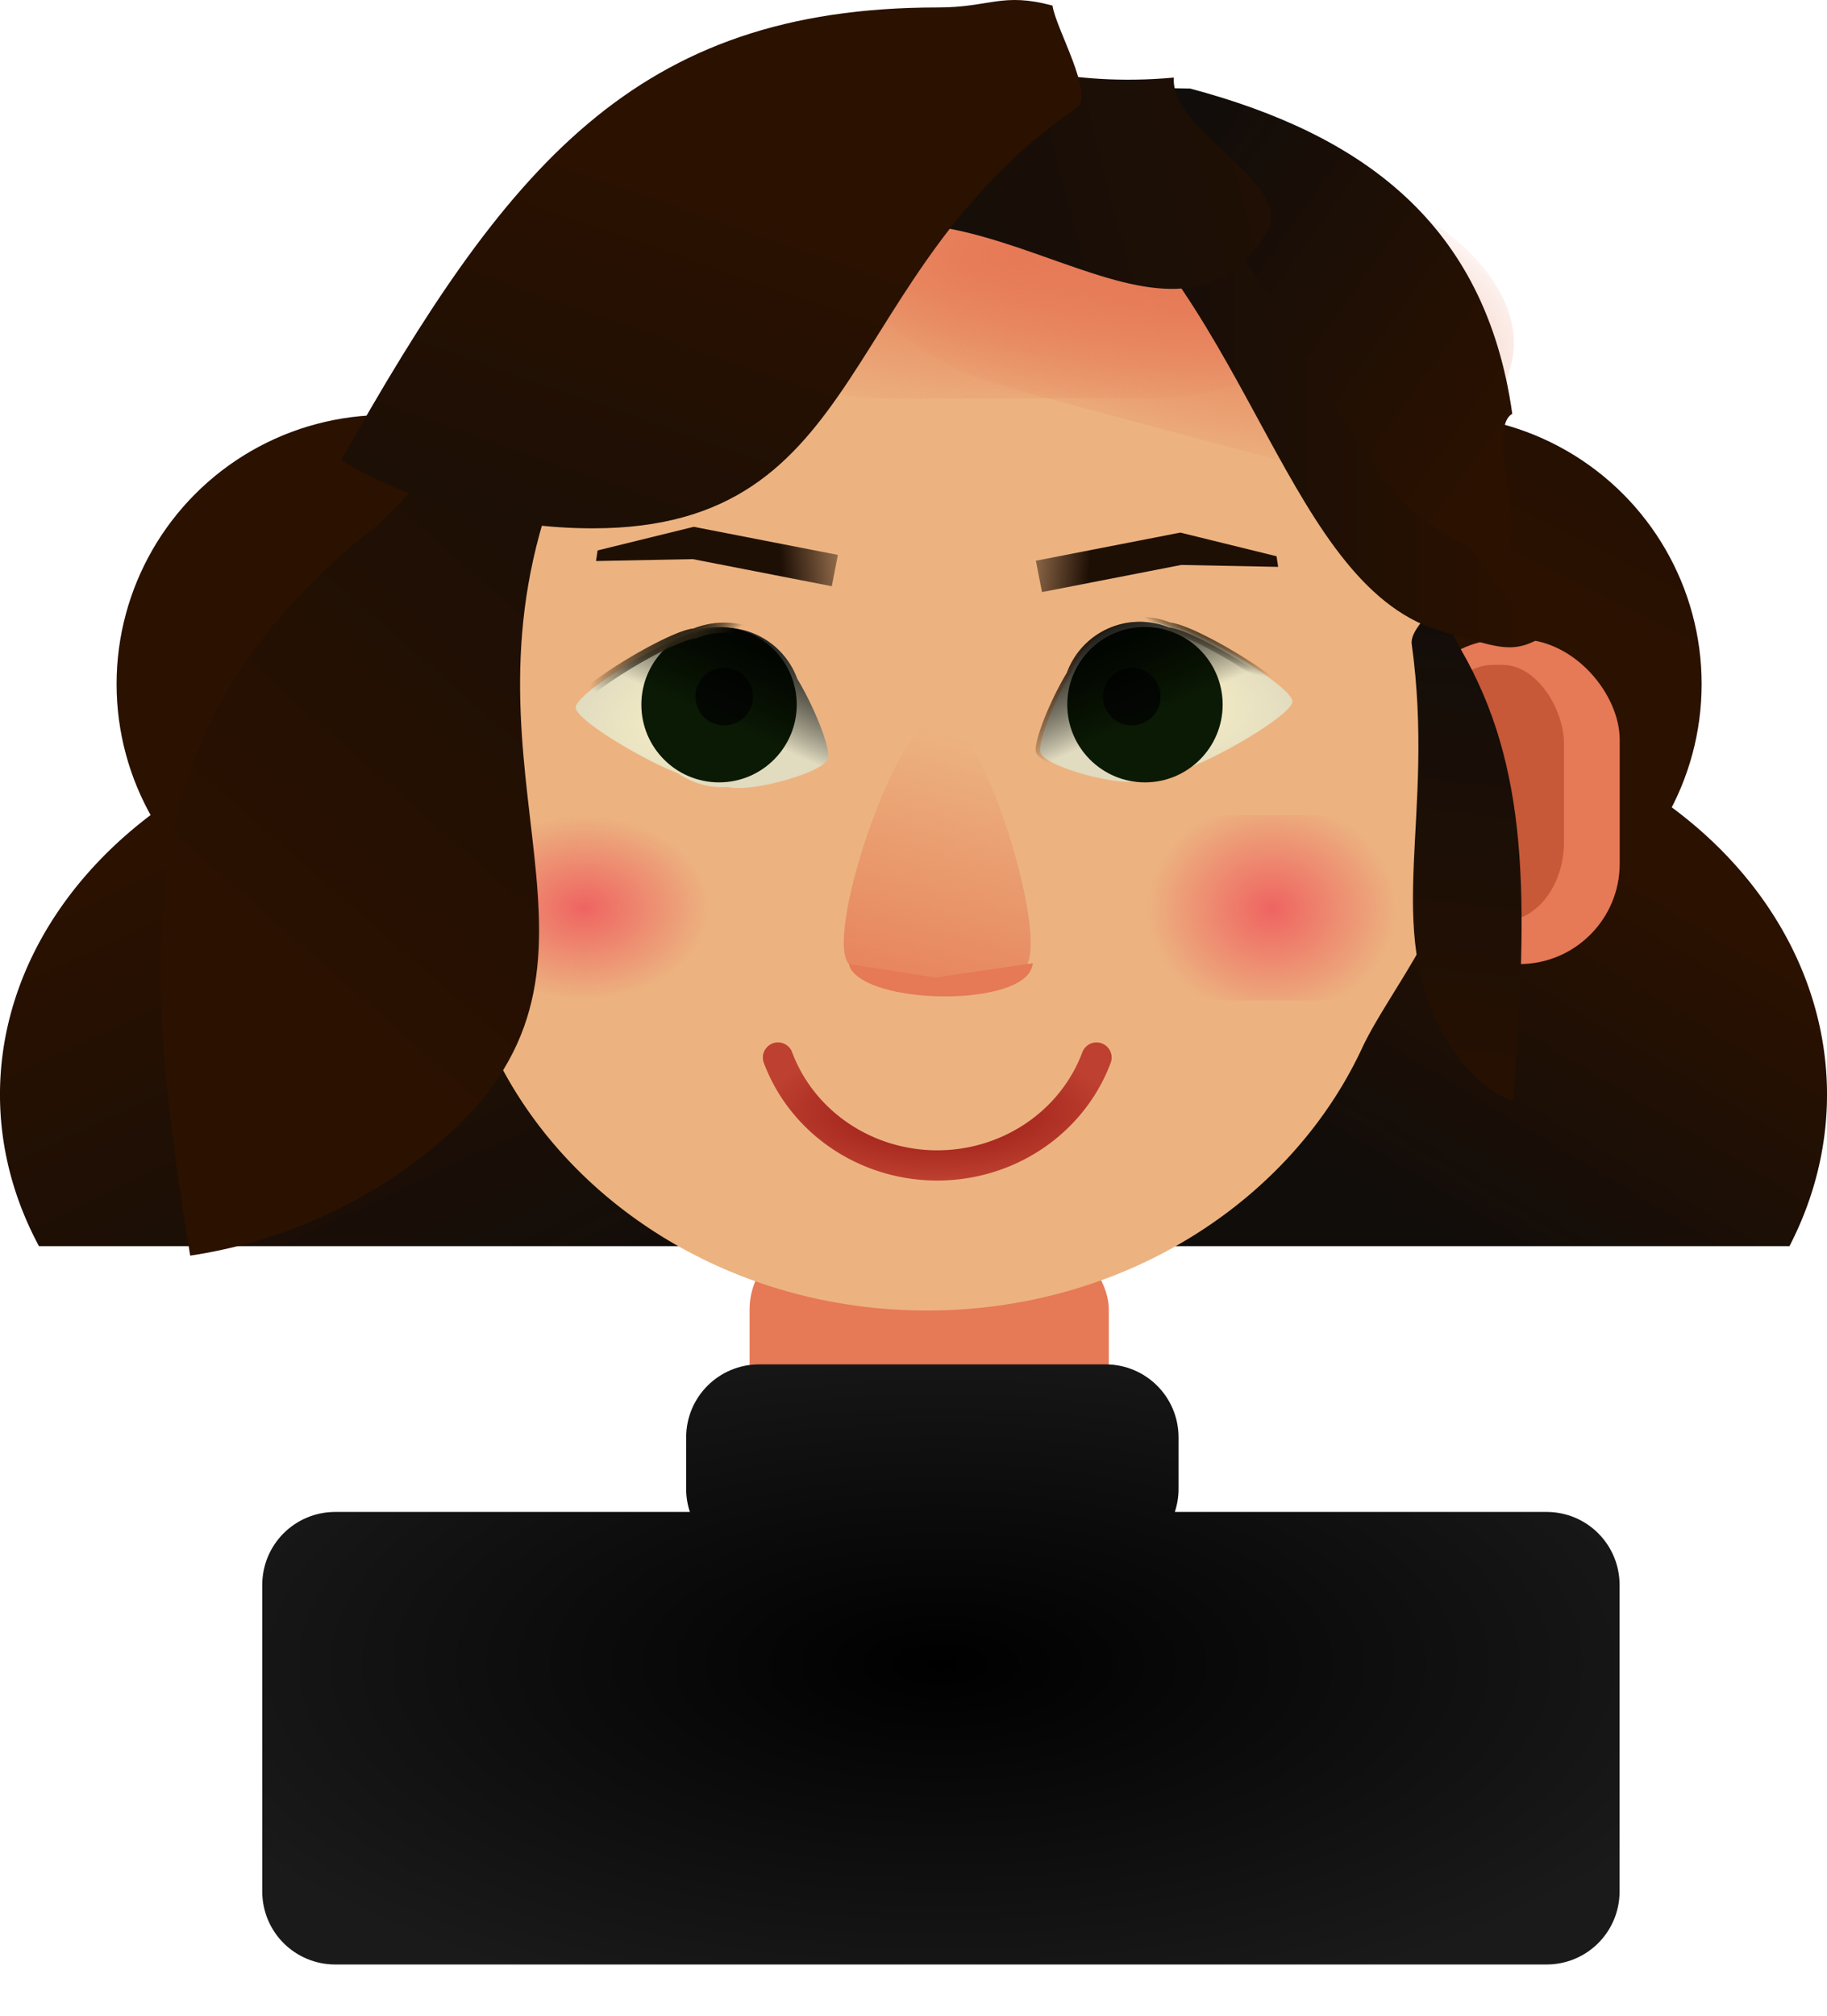 <?xml version="1.0" encoding="UTF-8" standalone="no"?>
<svg
   xmlns:dc="http://purl.org/dc/elements/1.1/"
   xmlns:cc="http://creativecommons.org/ns#"
   xmlns:rdf="http://www.w3.org/1999/02/22-rdf-syntax-ns#"
   xmlns:svg="http://www.w3.org/2000/svg"
   xmlns="http://www.w3.org/2000/svg"
   xmlns:xlink="http://www.w3.org/1999/xlink"
   xmlns:sodipodi="http://sodipodi.sourceforge.net/DTD/sodipodi-0.dtd"
   xmlns:inkscape="http://www.inkscape.org/namespaces/inkscape"
   sodipodi:docname="self_portrait_02.svg"
   inkscape:version="1.0.2 (1.0.2+r75+1)"
   id="svg10045"
   version="1.1"
   viewBox="0 0 95.923 105.841"
   height="105.841mm"
   width="95.923mm">
  <defs
     id="defs10039">
    <linearGradient
       id="linearGradient13326"
       inkscape:collect="always">
      <stop
         id="stop13322"
         offset="0"
         style="stop-color:#000000;stop-opacity:1" />
      <stop
         id="stop13324"
         offset="1"
         style="stop-color:#1a1a1a;stop-opacity:1" />
    </linearGradient>
    <linearGradient
       id="linearGradient12769"
       inkscape:collect="always">
      <stop
         id="stop12765"
         offset="0"
         style="stop-color:#1e0f05;stop-opacity:1;" />
      <stop
         id="stop12767"
         offset="1"
         style="stop-color:#1e0f05;stop-opacity:0;" />
    </linearGradient>
    <linearGradient
       id="linearGradient12709"
       inkscape:collect="always">
      <stop
         id="stop12705"
         offset="0"
         style="stop-color:#000000;stop-opacity:1;" />
      <stop
         id="stop12707"
         offset="1"
         style="stop-color:#000000;stop-opacity:0;" />
    </linearGradient>
    <linearGradient
       id="linearGradient12701"
       inkscape:collect="always">
      <stop
         id="stop12697"
         offset="0"
         style="stop-color:#2f2616;stop-opacity:1;" />
      <stop
         id="stop12699"
         offset="1"
         style="stop-color:#2f2616;stop-opacity:0;" />
    </linearGradient>
    <linearGradient
       id="linearGradient12677"
       inkscape:collect="always">
      <stop
         id="stop12673"
         offset="0"
         style="stop-color:#faf1c5;stop-opacity:1;" />
      <stop
         id="stop12675"
         offset="1"
         style="stop-color:#e1dbc0;stop-opacity:1" />
    </linearGradient>
    <linearGradient
       id="linearGradient12621"
       inkscape:collect="always">
      <stop
         id="stop12617"
         offset="0"
         style="stop-color:#292e17;stop-opacity:1;" />
      <stop
         id="stop12619"
         offset="1"
         style="stop-color:#292e17;stop-opacity:0;" />
    </linearGradient>
    <linearGradient
       inkscape:collect="always"
       id="linearGradient12581">
      <stop
         style="stop-color:#93120f;stop-opacity:1"
         offset="0"
         id="stop12577" />
      <stop
         style="stop-color:#bd4030;stop-opacity:1"
         offset="1"
         id="stop12579" />
    </linearGradient>
    <linearGradient
       id="linearGradient12451"
       inkscape:collect="always">
      <stop
         id="stop12447"
         offset="0"
         style="stop-color:#110d0a;stop-opacity:1" />
      <stop
         id="stop12449"
         offset="1"
         style="stop-color:#2b1100;stop-opacity:1" />
    </linearGradient>
    <linearGradient
       id="linearGradient12431"
       inkscape:collect="always">
      <stop
         id="stop12427"
         offset="0"
         style="stop-color:#e67956;stop-opacity:1;" />
      <stop
         id="stop12429"
         offset="1"
         style="stop-color:#e67956;stop-opacity:0;" />
    </linearGradient>
    <linearGradient
       id="linearGradient11555"
       inkscape:collect="always">
      <stop
         id="stop11551"
         offset="0"
         style="stop-color:#ef6461;stop-opacity:1;" />
      <stop
         id="stop11553"
         offset="1"
         style="stop-color:#ef6461;stop-opacity:0;" />
    </linearGradient>
    <linearGradient
       id="linearGradient11547"
       inkscape:collect="always">
      <stop
         id="stop11543"
         offset="0"
         style="stop-color:#ef6461;stop-opacity:1;" />
      <stop
         id="stop11545"
         offset="1"
         style="stop-color:#ef6461;stop-opacity:0;" />
    </linearGradient>
    <linearGradient
       id="linearGradient11009"
       inkscape:collect="always">
      <stop
         id="stop11005"
         offset="0"
         style="stop-color:#e67956;stop-opacity:1;" />
      <stop
         id="stop11007"
         offset="1"
         style="stop-color:#e67956;stop-opacity:0;" />
    </linearGradient>
    <linearGradient
       gradientUnits="userSpaceOnUse"
       y2="203.306"
       x2="106.068"
       y1="219.257"
       x1="101.794"
       id="linearGradient11011"
       xlink:href="#linearGradient11009"
       inkscape:collect="always" />
    <filter
       id="filter11487"
       inkscape:label="Noise Fill"
       style="color-interpolation-filters:sRGB">
      <feTurbulence
         id="feTurbulence11471"
         result="turbulence"
         seed="300"
         numOctaves="3"
         baseFrequency="6.052 4.296"
         type="fractalNoise" />
      <feComposite
         id="feComposite11473"
         result="composite1"
         operator="in"
         in2="turbulence"
         in="SourceGraphic" />
      <feColorMatrix
         id="feColorMatrix11475"
         result="color"
         values="1 0 0 0 0 0 1 0 0 0 0 0 1 0 0 0 0 0 4.044 -0 " />
      <feFlood
         id="feFlood11477"
         result="flood"
         flood-color="rgb(21,40,57)"
         flood-opacity="1" />
      <feMerge
         id="feMerge11483"
         result="merge">
        <feMergeNode
           id="feMergeNode11479"
           in="flood" />
        <feMergeNode
           id="feMergeNode11481"
           in="color" />
      </feMerge>
      <feComposite
         id="feComposite11485"
         result="fbSourceGraphic"
         operator="in"
         in2="SourceGraphic" />
      <feColorMatrix
         id="feColorMatrix11507"
         values="0 0 0 -1 0 0 0 0 -1 0 0 0 0 -1 0 0 0 0 1 0"
         in="fbSourceGraphic"
         result="fbSourceGraphicAlpha" />
      <feTurbulence
         result="turbulence"
         seed="300"
         numOctaves="3"
         baseFrequency="6.052 4.296"
         type="fractalNoise"
         id="feTurbulence11509" />
      <feComposite
         result="composite1"
         operator="in"
         in="fbSourceGraphic"
         id="feComposite11511"
         in2="turbulence" />
      <feColorMatrix
         result="color"
         values="1 0 0 0 0 0 1 0 0 0 0 0 1 0 0 0 0 0 4.044 -0 "
         id="feColorMatrix11513" />
      <feFlood
         result="flood"
         flood-color="rgb(247,173,172)"
         flood-opacity="1"
         id="feFlood11515" />
      <feMerge
         result="merge"
         id="feMerge11517">
        <feMergeNode
           in="flood"
           id="feMergeNode11519" />
        <feMergeNode
           in="color"
           id="feMergeNode11521" />
      </feMerge>
      <feComposite
         result="fbSourceGraphic"
         operator="in"
         id="feComposite11523"
         in2="fbSourceGraphic" />
      <feColorMatrix
         id="feColorMatrix11525"
         values="0 0 0 -1 0 0 0 0 -1 0 0 0 0 -1 0 0 0 0 1 0"
         in="fbSourceGraphic"
         result="fbSourceGraphicAlpha" />
      <feTurbulence
         result="turbulence"
         seed="300"
         numOctaves="3"
         baseFrequency="6.052 4.296"
         type="fractalNoise"
         id="feTurbulence11527" />
      <feComposite
         result="composite1"
         operator="in"
         in="fbSourceGraphic"
         id="feComposite11529"
         in2="turbulence" />
      <feColorMatrix
         result="color"
         values="1 0 0 0 0 0 1 0 0 0 0 0 1 0 0 0 0 0 4.044 -0 "
         id="feColorMatrix11531" />
      <feFlood
         result="flood"
         flood-color="rgb(247,173,172)"
         flood-opacity="1"
         id="feFlood11533" />
      <feMerge
         result="merge"
         id="feMerge11535">
        <feMergeNode
           in="flood"
           id="feMergeNode11537" />
        <feMergeNode
           in="color"
           id="feMergeNode11539" />
      </feMerge>
      <feComposite
         result="composite2"
         operator="in"
         id="feComposite11541"
         in2="fbSourceGraphic" />
    </filter>
    <radialGradient
       gradientUnits="userSpaceOnUse"
       gradientTransform="matrix(1.169,0,0,1.36,-35.87,44.54)"
       r="4.866"
       fy="-123.555"
       fx="212.626"
       cy="-123.555"
       cx="212.626"
       id="radialGradient11549"
       xlink:href="#linearGradient11547"
       inkscape:collect="always" />
    <radialGradient
       gradientUnits="userSpaceOnUse"
       gradientTransform="matrix(1,0,0,1.36,0,31.517)"
       r="4.866"
       fy="-87.428"
       fx="212.626"
       cy="-87.428"
       cx="212.626"
       id="radialGradient11559"
       xlink:href="#linearGradient11555"
       inkscape:collect="always" />
    <filter
       id="filter12117"
       inkscape:label="Noise Fill"
       style="color-interpolation-filters:sRGB">
      <feTurbulence
         id="feTurbulence12101"
         result="turbulence"
         seed="300"
         numOctaves="4"
         baseFrequency="6.052 4.296"
         type="fractalNoise" />
      <feComposite
         id="feComposite12103"
         result="composite1"
         operator="in"
         in2="turbulence"
         in="SourceGraphic" />
      <feColorMatrix
         id="feColorMatrix12105"
         result="color"
         values="1 0 0 0 0 0 1 0 0 0 0 0 1 0 0 0 0 0 5.125 -0 " />
      <feFlood
         id="feFlood12107"
         result="flood"
         flood-color="rgb(247,173,172)"
         flood-opacity="1" />
      <feMerge
         id="feMerge12113"
         result="merge">
        <feMergeNode
           id="feMergeNode12109"
           in="flood" />
        <feMergeNode
           id="feMergeNode12111"
           in="color" />
      </feMerge>
      <feComposite
         id="feComposite12115"
         result="fbSourceGraphic"
         operator="in"
         in2="SourceGraphic" />
      <feColorMatrix
         id="feColorMatrix12317"
         values="0 0 0 -1 0 0 0 0 -1 0 0 0 0 -1 0 0 0 0 1 0"
         in="fbSourceGraphic"
         result="fbSourceGraphicAlpha" />
      <feTurbulence
         result="turbulence"
         seed="300"
         numOctaves="4"
         baseFrequency="6.052 4.296"
         type="fractalNoise"
         id="feTurbulence12319" />
      <feComposite
         result="composite1"
         operator="in"
         in="fbSourceGraphic"
         id="feComposite12321"
         in2="turbulence" />
      <feColorMatrix
         result="color"
         values="1 0 0 0 0 0 1 0 0 0 0 0 1 0 0 0 0 0 5.125 -0 "
         id="feColorMatrix12323" />
      <feFlood
         result="flood"
         flood-color="rgb(239,165,97)"
         flood-opacity="1"
         id="feFlood12325" />
      <feMerge
         result="merge"
         id="feMerge12327">
        <feMergeNode
           in="flood"
           id="feMergeNode12329" />
        <feMergeNode
           in="color"
           id="feMergeNode12331" />
      </feMerge>
      <feComposite
         result="fbSourceGraphic"
         operator="in"
         id="feComposite12333"
         in2="fbSourceGraphic" />
      <feColorMatrix
         id="feColorMatrix12371"
         values="0 0 0 -1 0 0 0 0 -1 0 0 0 0 -1 0 0 0 0 1 0"
         in="fbSourceGraphic"
         result="fbSourceGraphicAlpha" />
      <feTurbulence
         result="turbulence"
         seed="300"
         numOctaves="4"
         baseFrequency="2.167 4.296"
         type="fractalNoise"
         id="feTurbulence12373" />
      <feComposite
         result="composite1"
         operator="in"
         in="fbSourceGraphic"
         id="feComposite12375"
         in2="turbulence" />
      <feColorMatrix
         result="color"
         values="1 0 0 0 0 0 1 0 0 0 0 0 1 0 0 0 0 0 5.125 -0 "
         id="feColorMatrix12377" />
      <feFlood
         result="flood"
         flood-color="rgb(239,165,97)"
         flood-opacity="1"
         id="feFlood12379" />
      <feMerge
         result="merge"
         id="feMerge12381">
        <feMergeNode
           in="flood"
           id="feMergeNode12383" />
        <feMergeNode
           in="color"
           id="feMergeNode12385" />
      </feMerge>
      <feComposite
         result="composite2"
         operator="in"
         id="feComposite12387"
         in2="fbSourceGraphic" />
    </filter>
    <filter
       id="filter12135"
       inkscape:label="Noise Fill"
       style="color-interpolation-filters:sRGB">
      <feTurbulence
         id="feTurbulence12119"
         result="turbulence"
         seed="300"
         numOctaves="4"
         baseFrequency="6.052 4.296"
         type="fractalNoise" />
      <feComposite
         id="feComposite12121"
         result="composite1"
         operator="in"
         in2="turbulence"
         in="SourceGraphic" />
      <feColorMatrix
         id="feColorMatrix12123"
         result="color"
         values="1 0 0 0 0 0 1 0 0 0 0 0 1 0 0 0 0 0 5.125 -0 " />
      <feFlood
         id="feFlood12125"
         result="flood"
         flood-color="rgb(247,173,172)"
         flood-opacity="1" />
      <feMerge
         id="feMerge12131"
         result="merge">
        <feMergeNode
           id="feMergeNode12127"
           in="flood" />
        <feMergeNode
           id="feMergeNode12129"
           in="color" />
      </feMerge>
      <feComposite
         id="feComposite12133"
         result="fbSourceGraphic"
         operator="in"
         in2="SourceGraphic" />
      <feColorMatrix
         id="feColorMatrix12335"
         values="0 0 0 -1 0 0 0 0 -1 0 0 0 0 -1 0 0 0 0 1 0"
         in="fbSourceGraphic"
         result="fbSourceGraphicAlpha" />
      <feTurbulence
         result="turbulence"
         seed="300"
         numOctaves="4"
         baseFrequency="6.052 4.296"
         type="fractalNoise"
         id="feTurbulence12337" />
      <feComposite
         result="composite1"
         operator="in"
         in="fbSourceGraphic"
         id="feComposite12339"
         in2="turbulence" />
      <feColorMatrix
         result="color"
         values="1 0 0 0 0 0 1 0 0 0 0 0 1 0 0 0 0 0 5.125 -0 "
         id="feColorMatrix12341" />
      <feFlood
         result="flood"
         flood-color="rgb(239,165,97)"
         flood-opacity="1"
         id="feFlood12343" />
      <feMerge
         result="merge"
         id="feMerge12345">
        <feMergeNode
           in="flood"
           id="feMergeNode12347" />
        <feMergeNode
           in="color"
           id="feMergeNode12349" />
      </feMerge>
      <feComposite
         result="fbSourceGraphic"
         operator="in"
         id="feComposite12351"
         in2="fbSourceGraphic" />
      <feColorMatrix
         id="feColorMatrix12389"
         values="0 0 0 -1 0 0 0 0 -1 0 0 0 0 -1 0 0 0 0 1 0"
         in="fbSourceGraphic"
         result="fbSourceGraphicAlpha" />
      <feTurbulence
         result="turbulence"
         seed="300"
         numOctaves="4"
         baseFrequency="2.167 4.296"
         type="fractalNoise"
         id="feTurbulence12391" />
      <feComposite
         result="composite1"
         operator="in"
         in="fbSourceGraphic"
         id="feComposite12393"
         in2="turbulence" />
      <feColorMatrix
         result="color"
         values="1 0 0 0 0 0 1 0 0 0 0 0 1 0 0 0 0 0 5.125 -0 "
         id="feColorMatrix12395" />
      <feFlood
         result="flood"
         flood-color="rgb(239,165,97)"
         flood-opacity="1"
         id="feFlood12397" />
      <feMerge
         result="merge"
         id="feMerge12399">
        <feMergeNode
           in="flood"
           id="feMergeNode12401" />
        <feMergeNode
           in="color"
           id="feMergeNode12403" />
      </feMerge>
      <feComposite
         result="composite2"
         operator="in"
         id="feComposite12405"
         in2="fbSourceGraphic" />
    </filter>
    <filter
       id="filter12153"
       inkscape:label="Noise Fill"
       style="color-interpolation-filters:sRGB">
      <feTurbulence
         id="feTurbulence12137"
         result="turbulence"
         seed="300"
         numOctaves="4"
         baseFrequency="6.052 4.296"
         type="fractalNoise" />
      <feComposite
         id="feComposite12139"
         result="composite1"
         operator="in"
         in2="turbulence"
         in="SourceGraphic" />
      <feColorMatrix
         id="feColorMatrix12141"
         result="color"
         values="1 0 0 0 0 0 1 0 0 0 0 0 1 0 0 0 0 0 5.125 -0 " />
      <feFlood
         id="feFlood12143"
         result="flood"
         flood-color="rgb(247,173,172)"
         flood-opacity="1" />
      <feMerge
         id="feMerge12149"
         result="merge">
        <feMergeNode
           id="feMergeNode12145"
           in="flood" />
        <feMergeNode
           id="feMergeNode12147"
           in="color" />
      </feMerge>
      <feComposite
         id="feComposite12151"
         result="fbSourceGraphic"
         operator="in"
         in2="SourceGraphic" />
      <feColorMatrix
         id="feColorMatrix12353"
         values="0 0 0 -1 0 0 0 0 -1 0 0 0 0 -1 0 0 0 0 1 0"
         in="fbSourceGraphic"
         result="fbSourceGraphicAlpha" />
      <feTurbulence
         result="turbulence"
         seed="300"
         numOctaves="4"
         baseFrequency="6.052 4.296"
         type="fractalNoise"
         id="feTurbulence12355" />
      <feComposite
         result="composite1"
         operator="in"
         in="fbSourceGraphic"
         id="feComposite12357"
         in2="turbulence" />
      <feColorMatrix
         result="color"
         values="1 0 0 0 0 0 1 0 0 0 0 0 1 0 0 0 0 0 5.125 -0 "
         id="feColorMatrix12359" />
      <feFlood
         result="flood"
         flood-color="rgb(239,165,97)"
         flood-opacity="1"
         id="feFlood12361" />
      <feMerge
         result="merge"
         id="feMerge12363">
        <feMergeNode
           in="flood"
           id="feMergeNode12365" />
        <feMergeNode
           in="color"
           id="feMergeNode12367" />
      </feMerge>
      <feComposite
         result="fbSourceGraphic"
         operator="in"
         id="feComposite12369"
         in2="fbSourceGraphic" />
      <feColorMatrix
         id="feColorMatrix12407"
         values="0 0 0 -1 0 0 0 0 -1 0 0 0 0 -1 0 0 0 0 1 0"
         in="fbSourceGraphic"
         result="fbSourceGraphicAlpha" />
      <feTurbulence
         result="turbulence"
         seed="300"
         numOctaves="4"
         baseFrequency="2.167 4.296"
         type="fractalNoise"
         id="feTurbulence12409" />
      <feComposite
         result="composite1"
         operator="in"
         in="fbSourceGraphic"
         id="feComposite12411"
         in2="turbulence" />
      <feColorMatrix
         result="color"
         values="1 0 0 0 0 0 1 0 0 0 0 0 1 0 0 0 0 0 5.125 -0 "
         id="feColorMatrix12413" />
      <feFlood
         result="flood"
         flood-color="rgb(239,165,97)"
         flood-opacity="1"
         id="feFlood12415" />
      <feMerge
         result="merge"
         id="feMerge12417">
        <feMergeNode
           in="flood"
           id="feMergeNode12419" />
        <feMergeNode
           in="color"
           id="feMergeNode12421" />
      </feMerge>
      <feComposite
         result="composite2"
         operator="in"
         id="feComposite12423"
         in2="fbSourceGraphic" />
    </filter>
    <radialGradient
       gradientUnits="userSpaceOnUse"
       gradientTransform="matrix(1,0,0,1.506,0,-91.958)"
       r="6.792"
       fy="181.603"
       fx="104.975"
       cy="181.603"
       cx="104.975"
       id="radialGradient12435"
       xlink:href="#linearGradient12431"
       inkscape:collect="always" />
    <radialGradient
       r="6.792"
       fy="181.603"
       fx="104.975"
       cy="181.603"
       cx="104.975"
       gradientTransform="matrix(1,0,0,1.506,0,-91.958)"
       gradientUnits="userSpaceOnUse"
       id="radialGradient12439"
       xlink:href="#linearGradient12431"
       inkscape:collect="always" />
    <linearGradient
       gradientUnits="userSpaceOnUse"
       y2="184.626"
       x2="137.567"
       y1="184.626"
       x1="111.861"
       id="linearGradient12453"
       xlink:href="#linearGradient12451"
       inkscape:collect="always" />
    <linearGradient
       gradientUnits="userSpaceOnUse"
       y2="187.342"
       x2="137.088"
       y1="173.267"
       x1="117.321"
       id="linearGradient12461"
       xlink:href="#linearGradient12451"
       inkscape:collect="always" />
    <linearGradient
       gradientUnits="userSpaceOnUse"
       y2="200.886"
       x2="146.053"
       y1="173.708"
       x1="160.002"
       id="linearGradient12469"
       xlink:href="#linearGradient12451"
       inkscape:collect="always" />
    <linearGradient
       gradientUnits="userSpaceOnUse"
       y2="227.839"
       x2="129.216"
       y1="195.233"
       x1="133.22"
       id="linearGradient12483"
       xlink:href="#linearGradient12451"
       inkscape:collect="always" />
    <linearGradient
       gradientUnits="userSpaceOnUse"
       y2="216.288"
       x2="152.636"
       y1="235.247"
       x1="141.2"
       id="linearGradient12491"
       xlink:href="#linearGradient12451"
       inkscape:collect="always" />
    <linearGradient
       gradientUnits="userSpaceOnUse"
       y2="210.656"
       x2="60.747"
       y1="240.748"
       x1="74.938"
       id="linearGradient12499"
       xlink:href="#linearGradient12451"
       inkscape:collect="always" />
    <linearGradient
       gradientUnits="userSpaceOnUse"
       y2="215.919"
       x2="69.79"
       y1="179.283"
       x1="101.948"
       id="linearGradient12507"
       xlink:href="#linearGradient12451"
       inkscape:collect="always" />
    <linearGradient
       gradientUnits="userSpaceOnUse"
       y2="173.45"
       x2="91.499"
       y1="206.522"
       x1="79.998"
       id="linearGradient12515"
       xlink:href="#linearGradient12451"
       inkscape:collect="always" />
    <linearGradient
       gradientUnits="userSpaceOnUse"
       y2="162.395"
       x2="141.709"
       y1="173.9"
       x1="96.689"
       id="linearGradient12535"
       xlink:href="#linearGradient12451"
       inkscape:collect="always" />
    <radialGradient
       r="9.155"
       fy="223.321"
       fx="105.921"
       cy="223.321"
       cx="105.921"
       gradientTransform="matrix(1,0,0,0.396,0,134.886)"
       gradientUnits="userSpaceOnUse"
       id="radialGradient12583"
       xlink:href="#linearGradient12581"
       inkscape:collect="always" />
    <linearGradient
       gradientUnits="userSpaceOnUse"
       y2="208.475"
       x2="94.025"
       y1="198.592"
       x1="94.537"
       id="linearGradient12623"
       xlink:href="#linearGradient12621"
       inkscape:collect="always" />
    <radialGradient
       gradientUnits="userSpaceOnUse"
       gradientTransform="matrix(1.061,-0.347,0.197,0.603,-172.016,425.586)"
       r="25.036"
       fy="762.776"
       fx="353.107"
       cy="762.776"
       cx="353.107"
       id="radialGradient12679"
       xlink:href="#linearGradient12677"
       inkscape:collect="always" />
    <radialGradient
       r="25.036"
       fy="762.776"
       fx="353.107"
       cy="762.776"
       cx="353.107"
       gradientTransform="matrix(-0.281,-0.092,-0.052,0.159,256.881,112.603)"
       gradientUnits="userSpaceOnUse"
       id="radialGradient12683"
       xlink:href="#linearGradient12677"
       inkscape:collect="always" />
    <linearGradient
       gradientUnits="userSpaceOnUse"
       y2="771.048"
       x2="369.256"
       y1="743.232"
       x1="381.902"
       id="linearGradient12711"
       xlink:href="#linearGradient12709"
       inkscape:collect="always" />
    <radialGradient
       r="26.047"
       fy="755.229"
       fx="344.278"
       cy="755.229"
       cx="344.278"
       gradientTransform="matrix(0.746,-0.471,0.123,0.195,0.761,761.589)"
       gradientUnits="userSpaceOnUse"
       id="radialGradient12713"
       xlink:href="#linearGradient12701"
       inkscape:collect="always" />
    <linearGradient
       gradientTransform="matrix(-0.265,0,0,0.265,211.141,0)"
       y2="771.048"
       x2="369.256"
       y1="743.232"
       x1="381.902"
       gradientUnits="userSpaceOnUse"
       id="linearGradient12719"
       xlink:href="#linearGradient12709"
       inkscape:collect="always" />
    <radialGradient
       r="26.047"
       fy="755.229"
       fx="344.278"
       cy="755.229"
       cx="344.278"
       gradientTransform="matrix(-0.197,-0.125,-0.032,0.051,210.939,201.504)"
       gradientUnits="userSpaceOnUse"
       id="radialGradient12721"
       xlink:href="#linearGradient12701"
       inkscape:collect="always" />
    <linearGradient
       gradientUnits="userSpaceOnUse"
       y2="730.624"
       x2="409.946"
       y1="732.65"
       x1="430.015"
       id="linearGradient12771"
       xlink:href="#linearGradient12769"
       inkscape:collect="always" />
    <linearGradient
       gradientTransform="matrix(-0.265,0,0,0.265,211.629,0)"
       y2="730.624"
       x2="409.946"
       y1="732.65"
       x1="430.015"
       gradientUnits="userSpaceOnUse"
       id="linearGradient12775"
       xlink:href="#linearGradient12769"
       inkscape:collect="always" />
    <filter
       id="filter13299"
       inkscape:label="Noise Fill"
       style="color-interpolation-filters:sRGB">
      <feTurbulence
         id="feTurbulence13283"
         result="turbulence"
         seed="180"
         numOctaves="4"
         baseFrequency="2.167 4.296"
         type="fractalNoise" />
      <feComposite
         id="feComposite13285"
         result="composite1"
         operator="in"
         in2="turbulence"
         in="SourceGraphic" />
      <feColorMatrix
         id="feColorMatrix13287"
         result="color"
         values="1 0 0 0 0 0 1 0 0 0 0 0 1 0 0 0 0 0 16.114 -0 " />
      <feFlood
         id="feFlood13289"
         result="flood"
         flood-color="rgb(239,165,97)"
         flood-opacity="1" />
      <feMerge
         id="feMerge13295"
         result="merge">
        <feMergeNode
           id="feMergeNode13291"
           in="flood" />
        <feMergeNode
           id="feMergeNode13293"
           in="color" />
      </feMerge>
      <feComposite
         id="feComposite13297"
         result="composite2"
         operator="in"
         in2="SourceGraphic" />
    </filter>
    <filter
       id="filter13317"
       inkscape:label="Noise Fill"
       style="color-interpolation-filters:sRGB">
      <feTurbulence
         id="feTurbulence13301"
         result="turbulence"
         seed="180"
         numOctaves="4"
         baseFrequency="2.167 4.296"
         type="fractalNoise" />
      <feComposite
         id="feComposite13303"
         result="composite1"
         operator="in"
         in2="turbulence"
         in="SourceGraphic" />
      <feColorMatrix
         id="feColorMatrix13305"
         result="color"
         values="1 0 0 0 0 0 1 0 0 0 0 0 1 0 0 0 0 0 16.114 -0 " />
      <feFlood
         id="feFlood13307"
         result="flood"
         flood-color="rgb(239,165,97)"
         flood-opacity="1" />
      <feMerge
         id="feMerge13313"
         result="merge">
        <feMergeNode
           id="feMergeNode13309"
           in="flood" />
        <feMergeNode
           id="feMergeNode13311"
           in="color" />
      </feMerge>
      <feComposite
         id="feComposite13315"
         result="composite2"
         operator="in"
         in2="SourceGraphic" />
    </filter>
    <radialGradient
       gradientUnits="userSpaceOnUse"
       gradientTransform="matrix(1,0,0,0.442,0,531.335)"
       r="161.353"
       fy="952.249"
       fx="400.43"
       cy="952.249"
       cx="400.43"
       id="radialGradient13328"
       xlink:href="#linearGradient13326"
       inkscape:collect="always" />
    <linearGradient
       inkscape:collect="always"
       xlink:href="#linearGradient12709"
       id="linearGradient2805"
       gradientUnits="userSpaceOnUse"
       x1="381.902"
       y1="743.232"
       x2="369.256"
       y2="771.048" />
    <radialGradient
       inkscape:collect="always"
       xlink:href="#linearGradient12701"
       id="radialGradient2807"
       gradientUnits="userSpaceOnUse"
       gradientTransform="matrix(0.746,-0.471,0.123,0.195,0.761,761.589)"
       cx="344.278"
       cy="755.229"
       fx="344.278"
       fy="755.229"
       r="26.047" />
    <linearGradient
       inkscape:collect="always"
       xlink:href="#linearGradient12709"
       id="linearGradient2809"
       gradientUnits="userSpaceOnUse"
       gradientTransform="matrix(-0.265,0,0,0.265,211.141,0)"
       x1="381.902"
       y1="743.232"
       x2="369.256"
       y2="771.048" />
    <radialGradient
       inkscape:collect="always"
       xlink:href="#linearGradient12701"
       id="radialGradient2811"
       gradientUnits="userSpaceOnUse"
       gradientTransform="matrix(-0.197,-0.125,-0.032,0.051,210.939,201.504)"
       cx="344.278"
       cy="755.229"
       fx="344.278"
       fy="755.229"
       r="26.047" />
  </defs>
  <sodipodi:namedview
     inkscape:guide-bbox="true"
     showguides="true"
     inkscape:snap-global="false"
     inkscape:snap-intersection-paths="true"
     inkscape:window-maximized="1"
     inkscape:window-y="27"
     inkscape:window-x="0"
     inkscape:window-height="845"
     inkscape:window-width="1600"
     showgrid="false"
     inkscape:document-rotation="0"
     inkscape:current-layer="layer1"
     inkscape:document-units="mm"
     inkscape:cy="154.6249"
     inkscape:cx="48.582073"
     inkscape:zoom="1.0105436"
     inkscape:pageshadow="2"
     inkscape:pageopacity="0.0"
     borderopacity="1.0"
     bordercolor="#666666"
     pagecolor="#ffffff"
     id="base"
     fit-margin-top="0"
     fit-margin-left="0"
     fit-margin-right="0"
     fit-margin-bottom="0"
     inkscape:pagecheckerboard="true">
    <sodipodi:guide
       id="guide10972"
       orientation="0,-1"
       position="47.327,111.257" />
  </sodipodi:namedview>
  <g
     id="layer1"
     inkscape:groupmode="layer"
     inkscape:label="Layer 1"
     style="opacity:1"
     transform="translate(-56.713,-164.978)">
    <g
       id="g13364"
       inkscape:export-xdpi="185.26624"
       inkscape:export-ydpi="185.26624">
      <rect
         style="opacity:1;fill:#e67956;fill-opacity:1;stroke:none;stroke-width:1.587;stroke-linecap:round;stroke-linejoin:round;stroke-miterlimit:4;stroke-dasharray:none;stroke-opacity:1;filter:url(#filter12117)"
         id="rect10974"
         width="18.86"
         height="11.958"
         x="96.068"
         y="229.89"
         ry="3.831" />
      <circle
         r="14.126"
         cy="200.886"
         cx="131.928"
         id="circle10946"
         style="opacity:1;fill:url(#linearGradient12469);fill-opacity:1;stroke:none;stroke-width:1.587;stroke-linecap:round;stroke-linejoin:round;stroke-miterlimit:4;stroke-dasharray:none" />
      <circle
         style="opacity:1;fill:#2b1100;fill-opacity:1;stroke:none;stroke-width:1.587;stroke-linecap:round;stroke-linejoin:round;stroke-miterlimit:4;stroke-dasharray:none"
         id="path10942"
         cx="76.96"
         cy="200.886"
         r="14.126" />
      <path
         id="path10935"
         style="opacity:1;fill:url(#linearGradient12499);fill-opacity:1;stroke:none;stroke-width:1.587;stroke-linecap:round;stroke-linejoin:round;stroke-miterlimit:4;stroke-dasharray:none"
         d="m 82.152,202.186 a 25.44,20.248 0 0 0 -25.44,20.248 25.44,20.248 0 0 0 2.047,7.957 h 46.786 a 25.44,20.248 0 0 0 2.046,-7.957 25.44,20.248 0 0 0 -25.44,-20.248 z" />
      <path
         d="m 128.123,202.186 a 24.513,20.248 0 0 0 -24.513,20.248 24.513,20.248 0 0 0 1.973,7.957 h 45.082 a 24.513,20.248 0 0 0 1.972,-7.957 24.513,20.248 0 0 0 -24.513,-20.248 z"
         style="opacity:1;fill:url(#linearGradient12491);fill-opacity:1;stroke:none;stroke-width:1.587;stroke-linecap:round;stroke-linejoin:round;stroke-miterlimit:4;stroke-dasharray:none"
         id="path10938" />
      <rect
         ry="5.27"
         y="198.531"
         x="130.431"
         height="17.053"
         width="11.321"
         id="rect10956"
         style="opacity:1;fill:#e67956;fill-opacity:1;stroke-width:1.587;stroke-linecap:round;stroke-linejoin:round;filter:url(#filter12153)" />
      <path
         d="m 105.839,172.682 a 26.961,22.568 0 0 0 -26.941,21.698 h -0.046 v 17.984 h 0.202 c 0.463,2.693 2.387,5.26 3.485,7.622 1.255,2.7 3.07,5.132 5.313,7.174 2.243,2.042 4.915,3.694 7.881,4.836 2.966,1.142 6.227,1.773 9.651,1.773 3.423,0 6.684,-0.631 9.651,-1.773 2.966,-1.142 5.638,-2.794 7.881,-4.836 2.243,-2.042 4.059,-4.474 5.314,-7.174 0.948,-2.04 3.18,-4.968 4.215,-7.622 h 0.4 v -1.267 c 0.093,-0.408 0.146,-0.804 0.146,-1.184 0,-0.742 -0.051,-1.47 -0.146,-2.185 v -13.349 h -0.064 a 26.961,22.568 0 0 0 -26.941,-21.698 z"
         style="fill:#ecb380;fill-opacity:1;stroke-width:1.587;stroke-linecap:round;stroke-linejoin:round;filter:url(#filter12135)"
         id="path10877" />
      <rect
         transform="matrix(0.336,-1.28,2.046,0.548,-288.36,214.796)"
         ry="5.27"
         y="173.077"
         x="99.315"
         height="17.053"
         width="11.321"
         id="rect12437"
         style="opacity:1;fill:url(#radialGradient12439);fill-opacity:1;stroke-width:0.948;stroke-linecap:round;stroke-linejoin:round;filter:url(#filter12153)" />
      <rect
         style="opacity:1;fill:url(#radialGradient12435);fill-opacity:1;stroke-width:0.948;stroke-linecap:round;stroke-linejoin:round;filter:url(#filter12153)"
         id="rect12425"
         width="11.321"
         height="17.053"
         x="99.315"
         y="173.077"
         ry="5.27"
         transform="matrix(-0.01,-1.323,2.118,-0.006,-273.2,318.372)" />
      <path
         id="path10883"
         style="opacity:1;fill:url(#linearGradient11011);fill-opacity:1;stroke-width:1.587;stroke-linecap:round;stroke-linejoin:round;filter:url(#filter11487)"
         inkscape:transform-center-x="0.045071661"
         inkscape:transform-center-y="-2.1143121"
         d="m 106.06,202.508 c 2.143,0.019 5.653,11.275 4.565,13.121 -1.087,1.846 -8.375,1.695 -9.43,-0.17 -1.055,-1.865 2.723,-12.97 4.865,-12.952 z"
         sodipodi:nodetypes="cssc" />
      <path
         id="path10891"
         style="opacity:1;fill:none;fill-opacity:1;stroke:url(#radialGradient12583);stroke-width:1.587;stroke-linecap:round;stroke-linejoin:round;stroke-miterlimit:4;stroke-dasharray:none;stroke-opacity:1"
         d="m 114.283,220.489 a 8.889,8.574 0 0 1 -8.362,5.664 8.889,8.574 0 0 1 -8.362,-5.664" />
      <rect
         style="opacity:1;fill:url(#radialGradient11559);fill-opacity:1;stroke-width:1.587;stroke-linecap:round;stroke-linejoin:round"
         id="rect10896"
         width="9.731"
         height="13.239"
         x="207.76"
         y="-94.048"
         ry="4.091"
         transform="rotate(90)" />
      <rect
         transform="rotate(90)"
         ry="4.091"
         y="-130.174"
         x="207.76"
         height="13.239"
         width="9.731"
         id="rect10898"
         style="opacity:1;fill:url(#radialGradient11549);fill-opacity:1;stroke-width:1.587;stroke-linecap:round;stroke-linejoin:round" />
      <path
         sodipodi:nodetypes="cccscc"
         id="path10954"
         style="opacity:1;fill:url(#linearGradient12507);fill-opacity:1;stroke-width:1.587;stroke-linecap:round;stroke-linejoin:round"
         d="m 76.265,192.74 c -12.401,9.948 -12.44,20.672 -9.567,38.147 4.599,-0.69 8.924,-2.581 12.542,-5.483 11.412,-9.155 1.599,-18.385 5.999,-33.093 0.345,-1.155 -3.465,-2.585 -4.338,-3.416 -2.517,1.102 -2.495,2.127 -4.637,3.845 z" />
      <rect
         style="opacity:1;fill:#c75838;fill-opacity:1;stroke-width:2.284;stroke-linecap:round;stroke-linejoin:round;filter:url(#filter12153)"
         id="rect12441"
         width="11.321"
         height="17.053"
         x="130.431"
         y="198.531"
         ry="5.27"
         transform="matrix(0.612,0,0,0.789,52.074,43.236)" />
      <path
         d="m 133.409,199.057 c 3.56,6.185 3.571,12.852 2.746,23.715 -1.32,-0.429 -2.562,-1.605 -3.6,-3.409 -3.276,-5.691 -0.459,-11.43 -1.722,-20.573 -0.099,-0.718 0.995,-1.607 1.245,-2.124 0.722,0.685 0.716,1.322 1.331,2.39 z"
         style="opacity:1;fill:url(#linearGradient12483);fill-opacity:1;stroke-width:1.587;stroke-linecap:round;stroke-linejoin:round"
         id="path10958"
         sodipodi:nodetypes="cccscc" />
      <path
         sodipodi:nodetypes="cccsccc"
         id="path10960"
         style="opacity:1;fill:url(#linearGradient12453);fill-opacity:1;stroke-width:1.588;stroke-linecap:round;stroke-linejoin:round"
         d="m 115.294,171.271 c 8.985,2.398 12.736,16.061 22.274,27.212 -1.57,0.886 -2.384,0.381 -5.005,-0.319 -8.268,-2.206 -10.039,-17.155 -19.794,-24.621 -0.766,-0.586 -0.641,-2.505 -0.908,-3.242 1.285,-0.056 1.882,0.557 3.433,0.971 z" />
      <path
         d="m 119.204,169.627 c 8.985,2.398 15.496,7.031 16.908,17.073 -1.57,0.886 1.448,7.983 -1.174,7.284 -8.268,-2.206 -8.445,-13.293 -18.199,-20.759 -0.766,-0.586 -3.682,-1.326 -3.95,-2.063 1.285,-0.056 2.679,-1.995 4.231,-1.581 z"
         style="opacity:1;fill:url(#linearGradient12461);fill-opacity:1;stroke-width:1.588;stroke-linecap:round;stroke-linejoin:round"
         id="path10962"
         sodipodi:nodetypes="cccsccc" />
      <path
         d="m 98.888,172.452 c 5.67,-8.989 8.262,-2.381 19.455,-3.402 -0.207,2.863 6.494,5.568 4.84,8.191 -5.218,8.272 -15.038,-4.289 -24.117,0.654 -0.713,0.388 -1.807,-1.67 -2.377,-2.062 0.571,-1.68 1.22,-1.829 2.199,-3.381 z"
         style="opacity:1;fill:url(#linearGradient12535);fill-opacity:1;stroke-width:1.588;stroke-linecap:round;stroke-linejoin:round"
         id="path10964"
         sodipodi:nodetypes="cccsccc" />
      <path
         d="m 105.95,165.37 c -15.899,7e-5 -22.639,8.341 -31.332,23.77 4.02,2.339 8.577,3.571 13.215,3.571 14.63,9e-5 12.752,-13.34 25.387,-22.06 0.992,-0.685 -1.086,-4.184 -1.246,-5.379 -2.653,-0.715 -3.278,0.098 -6.023,0.098 z"
         style="opacity:1;fill:url(#linearGradient12515);fill-opacity:1;stroke-width:1.587;stroke-linecap:round;stroke-linejoin:round;stroke-miterlimit:4;stroke-dasharray:none"
         id="path10648"
         sodipodi:nodetypes="cccscc" />
      <path
         id="rect10976"
         style="opacity:1;fill:url(#radialGradient13328);fill-opacity:1;stroke:none;stroke-width:5.998;stroke-linecap:round;stroke-linejoin:round;stroke-miterlimit:4;stroke-dasharray:none;stroke-opacity:1;filter:url(#filter13317)"
         d="m 364.432,892.814 c -8.021,0 -14.477,6.458 -14.477,14.479 v 10.189 c 0,1.597 0.265,3.126 0.738,4.561 h -70.246 c -8.021,0 -14.479,6.458 -14.479,14.479 v 60.684 c 0,8.021 6.458,14.479 14.479,14.479 h 239.965 c 8.021,0 14.479,-6.458 14.479,-14.479 v -60.684 c 0,-8.021 -6.458,-14.479 -14.479,-14.479 h -73.639 c 0.473,-1.434 0.738,-2.964 0.738,-4.561 v -10.189 c 0,-8.021 -6.458,-14.479 -14.479,-14.479 z"
         transform="scale(0.265)" />
      <path
         id="path10990"
         style="opacity:1;fill:#e67956;fill-opacity:1;stroke-width:6;stroke-linecap:round;stroke-linejoin:round"
         inkscape:transform-center-x="0.045071661"
         inkscape:transform-center-y="-2.1143121"
         d="m 382.205,813.502 c 0.088,0.278 0.142,0.621 0.264,0.836 3.988,7.048 31.532,7.618 35.643,0.641 0.245,-0.416 0.421,-0.976 0.547,-1.629 l -19.383,2.863 z"
         transform="scale(0.265)" />
      <path
         id="path12661"
         style="opacity:0.999;fill:url(#radialGradient12679);fill-opacity:1;stroke:none;stroke-width:5.998;stroke-linecap:round;stroke-linejoin:round;stroke-miterlimit:4;stroke-dasharray:none;stroke-opacity:1"
         inkscape:transform-center-x="0.72330997"
         inkscape:transform-center-y="-0.13096762"
         d="m 357.596,746.898 a 15.416,15.416 0 0 0 -5.908,1.135 c -4.873,0.384 -23.655,11.762 -23.617,14.672 0.031,2.395 12.945,10.186 20.24,13.016 1.828,1.272 3.952,2.179 6.297,2.562 1.191,0.196 2.398,0.249 3.602,0.162 4.642,1.173 19.016,-2.852 19.869,-5.646 0.559,-1.832 -2.588,-9.937 -6.105,-15.77 a 15.416,15.416 0 0 0 -0.002,-0.004 15.416,15.416 0 0 0 -12.615,-10.014 15.416,15.416 0 0 0 -0.113,-0.016 v 0.002 a 15.416,15.416 0 0 0 -1.646,-0.1 z"
         transform="scale(0.265)" />
      <circle
         style="opacity:0.999;fill:#0b1a04;fill-opacity:1;stroke:none;stroke-width:1.587;stroke-linecap:round;stroke-linejoin:round;stroke-miterlimit:4;stroke-dasharray:none;stroke-opacity:1"
         id="path12631"
         cx="94.465"
         cy="201.967"
         r="4.079" />
      <circle
         r="1.51"
         cy="201.546"
         cx="94.733"
         id="circle12725"
         style="opacity:0.999;fill:#030802;fill-opacity:1;stroke:none;stroke-width:1.587;stroke-linecap:round;stroke-linejoin:round;stroke-miterlimit:4;stroke-dasharray:none;stroke-opacity:1" />
      <path
         d="m 116.755,197.617 a 4.079,4.079 0 0 1 1.563,0.3 c 1.289,0.102 6.259,3.112 6.249,3.882 -0.008,0.634 -3.425,2.695 -5.355,3.444 -0.484,0.337 -1.046,0.576 -1.666,0.678 -0.315,0.052 -0.635,0.066 -0.953,0.043 -1.228,0.31 -5.031,-0.754 -5.257,-1.494 -0.148,-0.485 0.685,-2.629 1.615,-4.172 a 4.079,4.079 0 0 1 5.2e-4,-0.001 4.079,4.079 0 0 1 3.338,-2.649 4.079,4.079 0 0 1 0.03,-0.004 v 5.2e-4 a 4.079,4.079 0 0 1 0.436,-0.026 z"
         inkscape:transform-center-y="-0.13096208"
         inkscape:transform-center-x="-0.72330967"
         style="opacity:0.999;fill:url(#radialGradient12683);fill-opacity:1;stroke:none;stroke-width:1.587;stroke-linecap:round;stroke-linejoin:round;stroke-miterlimit:4;stroke-dasharray:none;stroke-opacity:1"
         id="path12681" />
      <circle
         cy="201.967"
         cx="116.827"
         id="circle12647"
         style="opacity:0.999;fill:#0b1a04;fill-opacity:1;stroke:none;stroke-width:1.587;stroke-linecap:round;stroke-linejoin:round;stroke-miterlimit:4;stroke-dasharray:none;stroke-opacity:1"
         r="4.079" />
      <circle
         style="opacity:0.999;fill:#030802;fill-opacity:1;stroke:none;stroke-width:1.587;stroke-linecap:round;stroke-linejoin:round;stroke-miterlimit:4;stroke-dasharray:none;stroke-opacity:1"
         id="circle12727"
         cx="116.133"
         cy="201.546"
         r="1.51" />
      <path
         d="m 357.596,746.898 a 15.416,15.416 0 0 0 -5.908,1.135 c -4.873,0.384 -23.655,11.762 -23.617,14.672 0.031,2.395 12.945,10.186 20.24,13.016 1.828,1.272 3.952,2.179 6.297,2.562 1.191,0.196 2.398,0.249 3.602,0.162 4.642,1.173 19.016,-2.852 19.869,-5.646 0.559,-1.832 -2.588,-9.937 -6.105,-15.77 a 15.416,15.416 0 0 0 -0.002,-0.004 15.416,15.416 0 0 0 -12.615,-10.014 15.416,15.416 0 0 0 -0.113,-0.016 v 0.002 a 15.416,15.416 0 0 0 -1.646,-0.1 z"
         inkscape:transform-center-y="-0.13096762"
         inkscape:transform-center-x="0.72330997"
         style="opacity:1;fill:url(#linearGradient2805);fill-opacity:1;stroke:url(#radialGradient2807);stroke-width:1.998;stroke-linecap:butt;stroke-linejoin:round;stroke-miterlimit:4;stroke-dasharray:none;stroke-opacity:1"
         id="path12685"
         transform="scale(0.265)" />
      <path
         transform="scale(0.265)"
         id="path12715"
         style="opacity:1;fill:url(#linearGradient12711);fill-opacity:1;stroke:url(#radialGradient12713);stroke-width:1.998;stroke-linecap:butt;stroke-linejoin:round;stroke-miterlimit:4;stroke-dasharray:none;stroke-opacity:1"
         inkscape:transform-center-x="0.72330997"
         inkscape:transform-center-y="-0.13096762"
         d="m 357.596,746.898 a 15.416,15.416 0 0 0 -5.908,1.135 c -4.873,0.384 -23.655,11.762 -23.617,14.672 0.031,2.395 12.945,10.186 20.24,13.016 1.828,1.272 3.952,2.179 6.297,2.562 1.191,0.196 2.398,0.249 3.602,0.162 4.642,1.173 19.016,-2.852 19.869,-5.646 0.559,-1.832 -2.588,-9.937 -6.105,-15.77 a 15.416,15.416 0 0 0 -0.002,-0.004 15.416,15.416 0 0 0 -12.615,-10.014 15.416,15.416 0 0 0 -0.113,-0.016 v 0.002 a 15.416,15.416 0 0 0 -1.646,-0.1 z" />
      <path
         d="m 116.527,197.617 a 4.079,4.079 0 0 1 1.563,0.3 c 1.289,0.102 6.259,3.112 6.249,3.882 -0.008,0.634 -3.425,2.695 -5.355,3.444 -0.484,0.337 -1.046,0.576 -1.666,0.678 -0.315,0.052 -0.635,0.066 -0.953,0.043 -1.228,0.31 -5.031,-0.754 -5.257,-1.494 -0.148,-0.485 0.685,-2.629 1.615,-4.172 a 4.079,4.079 0 0 1 5.2e-4,-0.001 4.079,4.079 0 0 1 3.338,-2.649 4.079,4.079 0 0 1 0.03,-0.004 v 5.2e-4 a 4.079,4.079 0 0 1 0.436,-0.026 z"
         inkscape:transform-center-y="-0.13096208"
         inkscape:transform-center-x="-0.72331183"
         style="opacity:1;fill:url(#linearGradient2809);fill-opacity:1;stroke:url(#radialGradient2811);stroke-width:0.529;stroke-linecap:butt;stroke-linejoin:round;stroke-miterlimit:4;stroke-dasharray:none;stroke-opacity:1"
         id="path12717" />
      <path
         id="path12723"
         style="opacity:1;fill:url(#linearGradient12719);fill-opacity:1;stroke:url(#radialGradient12721);stroke-width:0.529;stroke-linecap:butt;stroke-linejoin:round;stroke-miterlimit:4;stroke-dasharray:none;stroke-opacity:1"
         inkscape:transform-center-x="-0.72331183"
         inkscape:transform-center-y="-0.13096208"
         d="m 116.527,197.617 a 4.079,4.079 0 0 1 1.563,0.3 c 1.289,0.102 6.259,3.112 6.249,3.882 -0.008,0.634 -3.425,2.695 -5.355,3.444 -0.484,0.337 -1.046,0.576 -1.666,0.678 -0.315,0.052 -0.635,0.066 -0.953,0.043 -1.228,0.31 -5.031,-0.754 -5.257,-1.494 -0.148,-0.485 0.685,-2.629 1.615,-4.172 a 4.079,4.079 0 0 1 5.2e-4,-0.001 4.079,4.079 0 0 1 3.338,-2.649 4.079,4.079 0 0 1 0.03,-0.004 v 5.2e-4 a 4.079,4.079 0 0 1 0.436,-0.026 z" />
      <path
         id="rect12737"
         style="opacity:1;fill:url(#linearGradient12771);fill-opacity:1;stroke:none;stroke-width:1.998;stroke-linecap:butt;stroke-linejoin:round;stroke-miterlimit:4;stroke-dasharray:none;stroke-opacity:1"
         d="m 447.857,728.053 -28.613,5.572 1.211,6.213 27.586,-5.373 19.199,0.379 -0.309,-2.1 z"
         transform="scale(0.265)" />
      <path
         d="m 93.134,192.631 7.571,1.474 -0.32,1.644 -7.299,-1.422 -5.08,0.1 0.082,-0.556 z"
         style="opacity:1;fill:url(#linearGradient12775);fill-opacity:1;stroke:none;stroke-width:0.529;stroke-linecap:butt;stroke-linejoin:round;stroke-miterlimit:4;stroke-dasharray:none;stroke-opacity:1"
         id="path12773" />
    </g>
  </g>
</svg>

